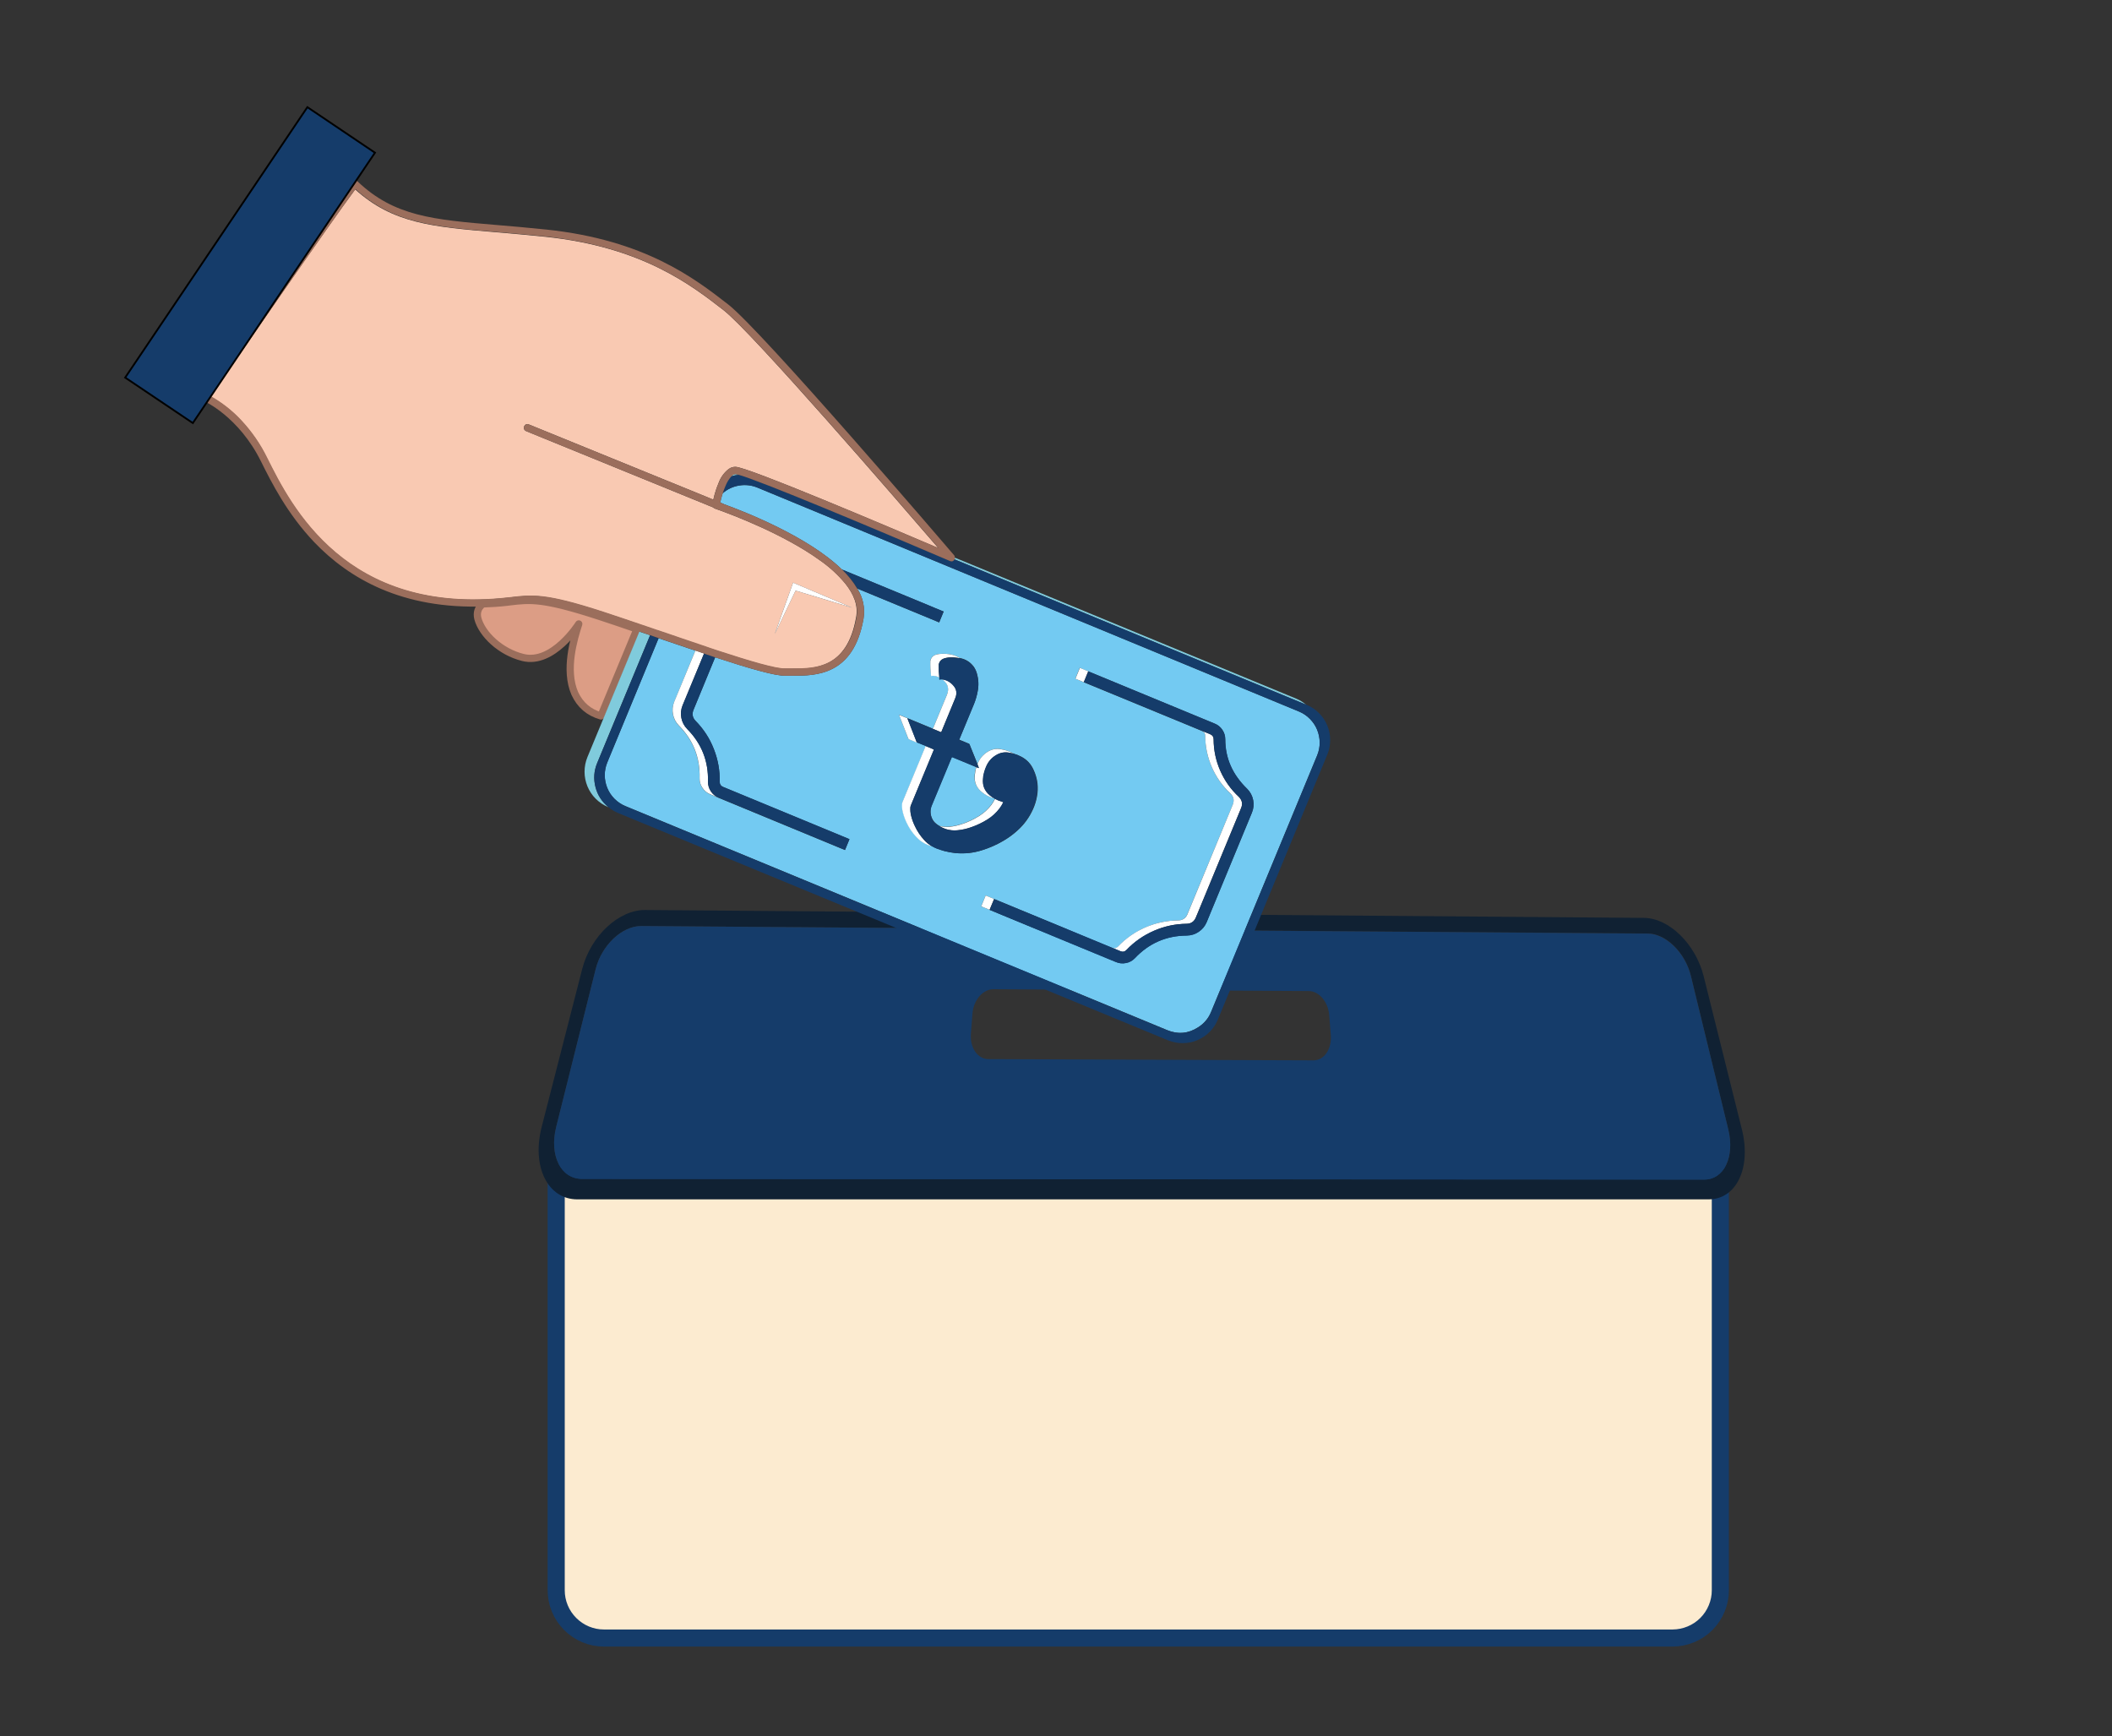 <?xml version="1.0" encoding="UTF-8"?>
<svg xmlns="http://www.w3.org/2000/svg" xmlns:xlink="http://www.w3.org/1999/xlink" width="122.25pt" height="100.5pt" viewBox="0 0 122.25 100.5" version="1.2">
<rect x="0" y="0" width="122.25" height="100.5" fill="#333333" stroke="none"/>
<g id="surface1">
<path style="fill-rule:nonzero;fill:rgb(98.819%,92.159%,81.569%);fill-opacity:1;stroke-width:5.82;stroke-linecap:round;stroke-linejoin:round;stroke:rgb(8.24%,23.529%,41.57%);stroke-opacity:1;stroke-miterlimit:4;" d="M 390.864 637.008 L 787.22 637.008 L 787.22 779.309 C 787.22 781.441 786.807 783.528 785.981 785.501 C 785.156 787.496 783.986 789.262 782.473 790.775 C 780.936 792.312 779.193 793.481 777.198 794.307 C 775.226 795.133 773.162 795.545 771.006 795.568 L 407.101 795.568 C 404.945 795.568 402.881 795.155 400.886 794.33 C 398.89 793.504 397.148 792.312 395.611 790.798 C 394.097 789.262 392.905 787.519 392.079 785.524 C 391.254 783.528 390.841 781.464 390.841 779.309 L 390.841 637.008 Z M 390.864 637.008 " transform="matrix(0.17,0,0,0.17,-34.248,-40.428)"/>
<path style=" stroke:none;fill-rule:nonzero;fill:rgb(6.27%,12.939%,20%);fill-opacity:1;" d="M 95.164 53.133 L 37.344 52.676 C 35.82 52.664 34.191 54.172 33.699 56.094 L 31.352 65.242 C 30.77 67.52 31.695 69.426 33.422 69.426 L 98.898 69.426 C 100.523 69.426 101.379 67.586 100.828 65.379 L 98.613 56.504 C 98.141 54.633 96.605 53.145 95.164 53.133 Z M 100.039 65.379 C 100.426 66.965 99.801 68.285 98.637 68.285 L 33.695 68.242 C 32.457 68.242 31.785 66.879 32.195 65.238 L 34.48 56.094 C 34.832 54.699 36.016 53.594 37.125 53.602 L 95.379 54.035 C 96.43 54.035 97.547 55.133 97.879 56.492 Z M 100.039 65.379 "/>
<path style=" stroke:none;fill-rule:nonzero;fill:rgb(8.24%,23.529%,41.57%);fill-opacity:1;" d="M 95.375 54.043 L 37.121 53.605 C 36.012 53.598 34.828 54.707 34.477 56.102 L 32.191 65.242 C 31.785 66.879 32.457 68.242 33.695 68.242 L 98.637 68.277 C 99.801 68.277 100.426 66.961 100.039 65.375 L 97.871 56.492 C 97.539 55.141 96.422 54.051 95.375 54.043 Z M 77.031 59.918 C 77.094 60.727 76.645 61.383 76.027 61.379 L 57.219 61.309 C 56.586 61.309 56.129 60.637 56.199 59.824 L 56.289 58.676 C 56.348 57.887 56.895 57.258 57.508 57.262 L 75.75 57.367 C 76.352 57.367 76.887 58 76.941 58.781 Z M 77.031 59.918 "/>
<path style="fill-rule:nonzero;fill:rgb(86.269%,61.569%,52.159%);fill-opacity:1;stroke-width:2.46;stroke-linecap:round;stroke-linejoin:round;stroke:rgb(60.779%,43.14%,36.079%);stroke-opacity:1;stroke-miterlimit:4;" d="M 405.426 447.647 C 386.277 441.41 381.989 441.914 374.902 442.763 L 374.031 442.877 C 371.21 443.198 368.504 443.359 365.844 443.451 C 364.215 444.758 363.665 446.432 364.169 448.45 C 365.614 453.725 371.76 459.756 379.512 461.683 C 389.74 464.251 398.524 450.262 398.524 450.262 C 396.872 455.33 393.685 465.902 397.17 473.929 C 398.982 477.851 401.941 480.396 406.069 481.589 L 418.338 452.005 C 413.682 450.399 409.279 448.909 405.426 447.647 Z M 405.426 447.647 " transform="matrix(0.17,0,0,0.17,-34.248,-40.428)"/>
<path style=" stroke:none;fill-rule:nonzero;fill:rgb(50.2%,79.61%,86.269%);fill-opacity:1;" d="M 42.57 27.441 C 42.473 27.449 42.391 27.492 42.324 27.57 C 42.473 27.527 42.625 27.496 42.777 27.484 C 42.711 27.465 42.641 27.449 42.57 27.441 Z M 42.57 27.441 "/>
<path style=" stroke:none;fill-rule:nonzero;fill:rgb(50.2%,79.61%,86.269%);fill-opacity:1;" d="M 75.066 40.457 L 55.273 32.281 C 55.273 32.316 55.262 32.348 55.246 32.379 L 75.602 40.797 C 75.441 40.656 75.262 40.543 75.066 40.457 Z M 75.066 40.457 "/>
<path style=" stroke:none;fill-rule:nonzero;fill:rgb(50.2%,79.61%,86.269%);fill-opacity:1;" d="M 34.566 44.172 L 35.566 41.75 L 37.633 36.77 L 37.008 36.562 L 34.922 41.605 L 34 43.832 C 33.891 44.102 33.836 44.383 33.836 44.676 C 33.836 44.969 33.895 45.25 34.004 45.52 C 34.117 45.789 34.273 46.027 34.48 46.234 C 34.688 46.441 34.926 46.602 35.195 46.715 L 35.223 46.727 C 34.844 46.418 34.59 46.031 34.469 45.559 C 34.348 45.086 34.379 44.621 34.566 44.172 Z M 34.566 44.172 "/>
<path style=" stroke:none;fill-rule:nonzero;fill:rgb(45.099%,79.219%,94.899%);fill-opacity:1;" d="M 76.242 43.727 C 76.34 43.488 76.391 43.238 76.387 42.98 C 76.387 42.727 76.336 42.477 76.238 42.238 C 76.141 42 76 41.793 75.816 41.609 C 75.637 41.426 75.426 41.285 75.191 41.188 L 43.836 28.223 C 43.496 28.086 43.148 28.047 42.785 28.105 C 42.426 28.164 42.105 28.316 41.832 28.555 C 41.773 28.73 41.727 28.91 41.688 29.09 L 41.844 29.152 L 41.887 29.172 L 41.914 29.188 C 43.137 29.633 46.777 31.062 48.738 32.969 L 53.785 35.055 L 54.137 35.203 L 54.621 35.402 L 54.363 36.031 L 53.879 35.828 L 49.621 34.07 C 49.957 34.602 50.078 35.18 49.984 35.805 C 49.406 39.113 47.211 39.113 45.898 39.113 C 45.742 39.113 45.598 39.113 45.473 39.113 C 44.895 39.141 43.312 38.676 41.395 38.047 L 40.137 41.098 C 40.043 41.34 40.086 41.551 40.266 41.734 C 40.727 42.203 41.078 42.742 41.316 43.355 C 41.559 43.969 41.672 44.602 41.66 45.258 C 41.656 45.398 41.719 45.496 41.848 45.551 L 43.309 46.156 L 48.684 48.379 L 49.168 48.578 L 48.91 49.207 L 48.422 49.004 L 41.59 46.18 L 41.102 45.98 C 40.918 45.902 40.766 45.777 40.656 45.609 C 40.547 45.441 40.492 45.258 40.492 45.055 C 40.527 43.863 40.125 42.848 39.289 42 C 39.113 41.82 39.004 41.605 38.953 41.359 C 38.906 41.113 38.926 40.871 39.023 40.637 L 40.25 37.664 C 39.66 37.465 39.047 37.258 38.438 37.051 L 38.121 36.941 L 35.152 44.129 C 35.055 44.367 35.004 44.613 35.004 44.871 C 35.004 45.129 35.055 45.379 35.152 45.617 C 35.25 45.852 35.391 46.062 35.574 46.246 C 35.758 46.426 35.969 46.566 36.207 46.664 L 67.559 59.629 C 68.184 59.887 68.777 59.832 69.344 59.469 C 69.691 59.254 69.945 58.953 70.102 58.574 Z M 68.695 54.156 C 67.508 54.164 66.504 54.602 65.688 55.469 C 65.547 55.613 65.379 55.707 65.18 55.746 C 64.98 55.785 64.789 55.77 64.602 55.691 L 64.117 55.492 L 56.793 52.465 L 57.055 51.836 L 57.539 52.039 L 58.996 52.641 L 64.375 54.863 C 64.504 54.918 64.617 54.895 64.715 54.793 C 65.168 54.316 65.695 53.945 66.301 53.684 C 66.902 53.422 67.531 53.285 68.191 53.277 C 68.449 53.277 68.629 53.156 68.73 52.922 L 71.355 46.586 C 71.457 46.344 71.418 46.129 71.23 45.941 C 70.766 45.508 70.406 45.004 70.152 44.422 C 69.895 43.84 69.766 43.234 69.766 42.598 C 69.766 42.461 69.703 42.367 69.574 42.312 L 68.934 42.047 L 62.734 39.492 L 62.246 39.285 L 62.5 38.656 L 62.984 38.859 L 70.309 41.887 C 70.492 41.961 70.641 42.082 70.75 42.246 C 70.863 42.414 70.918 42.594 70.918 42.793 C 70.918 43.895 71.34 44.84 72.18 45.656 C 72.363 45.836 72.484 46.055 72.535 46.309 C 72.586 46.562 72.559 46.809 72.461 47.047 L 69.84 53.383 C 69.742 53.613 69.59 53.797 69.383 53.938 C 69.176 54.078 68.945 54.152 68.695 54.156 Z M 52.051 41.402 L 52.051 41.379 L 52.105 41.402 L 52.535 41.574 L 52.59 41.598 L 53.953 42.16 C 54 42.18 54 42.18 54.023 42.129 C 54.285 41.492 54.547 40.859 54.812 40.219 C 54.852 40.129 54.875 40.039 54.883 39.938 C 54.891 39.762 54.836 39.605 54.711 39.473 C 54.66 39.414 54.605 39.359 54.543 39.312 L 54.523 39.312 C 54.477 39.309 54.434 39.312 54.391 39.328 C 54.379 39.32 54.379 39.309 54.379 39.297 C 54.375 39.285 54.379 39.238 54.379 39.207 C 54.27 39.152 54.156 39.121 54.039 39.113 C 53.992 39.105 53.949 39.113 53.906 39.125 C 53.895 39.117 53.898 39.105 53.895 39.098 C 53.859 38.816 53.848 38.539 53.855 38.258 C 53.855 38.25 53.855 38.242 53.855 38.234 C 53.891 38.082 53.98 37.977 54.121 37.914 C 54.246 37.867 54.375 37.844 54.508 37.844 C 54.688 37.836 54.867 37.848 55.047 37.883 C 55.23 37.922 55.402 37.988 55.559 38.09 C 55.891 38.152 56.156 38.316 56.359 38.582 C 56.449 38.711 56.512 38.848 56.551 38.996 C 56.645 39.328 56.66 39.664 56.594 40.004 C 56.547 40.266 56.473 40.52 56.371 40.77 C 56.094 41.434 55.816 42.102 55.543 42.766 C 55.527 42.809 55.52 42.812 55.543 42.82 L 55.586 42.84 L 56.074 43.043 C 56.098 43.051 56.113 43.062 56.121 43.086 C 56.277 43.473 56.43 43.855 56.586 44.238 C 56.598 44.211 56.605 44.184 56.617 44.152 C 56.734 43.883 56.918 43.672 57.168 43.516 C 57.414 43.363 57.68 43.312 57.961 43.371 C 58.191 43.406 58.406 43.48 58.609 43.586 C 58.633 43.598 58.652 43.613 58.676 43.625 C 58.82 43.664 58.961 43.719 59.094 43.789 C 59.43 43.957 59.676 44.215 59.828 44.559 C 60.062 45.062 60.129 45.59 60.02 46.137 C 59.973 46.383 59.898 46.617 59.797 46.844 C 59.586 47.312 59.289 47.723 58.906 48.066 C 58.645 48.305 58.363 48.512 58.055 48.688 C 57.68 48.906 57.289 49.078 56.879 49.207 C 56.363 49.375 55.84 49.43 55.301 49.379 C 55.086 49.355 54.875 49.316 54.668 49.262 C 54.523 49.223 54.383 49.172 54.246 49.125 C 54.148 49.086 54.059 49.043 53.973 48.992 C 53.902 48.969 53.828 48.949 53.762 48.922 C 53.473 48.812 53.23 48.645 53.027 48.41 C 52.809 48.172 52.629 47.91 52.492 47.617 C 52.398 47.422 52.324 47.223 52.273 47.012 C 52.23 46.844 52.215 46.676 52.23 46.504 C 52.234 46.473 52.242 46.441 52.254 46.414 L 53.57 43.227 C 53.594 43.176 53.59 43.176 53.539 43.152 L 53.121 42.984 L 52.621 42.793 C 52.598 42.785 52.578 42.766 52.57 42.742 Z M 52.051 41.402 "/>
<path style=" stroke:none;fill-rule:nonzero;fill:rgb(45.099%,79.219%,94.899%);fill-opacity:1;" d="M 53.941 47.352 C 54 47.488 54.086 47.602 54.203 47.691 C 54.258 47.734 54.312 47.773 54.375 47.809 C 54.559 47.852 54.75 47.867 54.941 47.852 C 55.203 47.828 55.461 47.77 55.711 47.684 C 56.047 47.57 56.367 47.422 56.668 47.23 C 56.945 47.059 57.184 46.844 57.379 46.582 C 57.457 46.477 57.523 46.367 57.582 46.25 C 57.582 46.246 57.586 46.238 57.59 46.234 L 57.57 46.219 L 57.469 46.184 C 57.227 46.117 57.008 46 56.816 45.836 C 56.508 45.582 56.375 45.258 56.414 44.863 C 56.426 44.711 56.457 44.562 56.504 44.418 C 56.504 44.41 56.504 44.402 56.504 44.395 L 55.141 43.832 C 55.09 43.812 55.09 43.812 55.07 43.863 C 54.691 44.773 54.316 45.691 53.938 46.602 C 53.832 46.852 53.836 47.102 53.941 47.352 Z M 53.941 47.352 "/>
<path style=" stroke:none;fill-rule:nonzero;fill:rgb(100%,100%,100%);fill-opacity:1;" d="M 57.543 52.039 L 57.055 51.836 L 56.797 52.465 L 64.117 55.492 L 57.281 52.664 Z M 57.543 52.039 "/>
<path style=" stroke:none;fill-rule:nonzero;fill:rgb(100%,100%,100%);fill-opacity:1;" d="M 62.25 39.289 L 62.508 38.66 L 62.992 38.859 L 62.734 39.488 Z M 62.25 39.289 "/>
<path style=" stroke:none;fill-rule:nonzero;fill:rgb(100%,100%,100%);fill-opacity:1;" d="M 40.98 45.25 C 41.016 44.059 40.613 43.043 39.781 42.195 C 39.605 42.016 39.492 41.801 39.441 41.555 C 39.395 41.309 39.418 41.066 39.512 40.832 L 40.754 37.828 L 40.254 37.656 L 39.023 40.629 C 38.93 40.863 38.91 41.102 38.957 41.352 C 39.008 41.598 39.117 41.812 39.293 41.992 C 40.129 42.84 40.531 43.855 40.496 45.047 C 40.492 45.246 40.547 45.434 40.66 45.602 C 40.77 45.77 40.918 45.895 41.105 45.973 L 41.59 46.172 C 41.406 46.094 41.258 45.973 41.145 45.805 C 41.035 45.637 40.98 45.449 40.98 45.25 Z M 40.98 45.25 "/>
<path style=" stroke:none;fill-rule:nonzero;fill:rgb(100%,100%,100%);fill-opacity:1;" d="M 71.836 46.781 C 71.941 46.539 71.898 46.324 71.715 46.133 C 71.246 45.703 70.887 45.195 70.633 44.617 C 70.379 44.035 70.25 43.426 70.246 42.793 C 70.246 42.656 70.184 42.559 70.059 42.508 L 69.57 42.305 C 69.699 42.359 69.762 42.453 69.762 42.59 C 69.766 43.227 69.895 43.832 70.148 44.414 C 70.402 44.996 70.762 45.5 71.227 45.934 C 71.414 46.121 71.453 46.336 71.355 46.582 L 68.734 52.922 C 68.633 53.156 68.449 53.277 68.195 53.277 C 67.535 53.285 66.906 53.418 66.301 53.68 C 65.699 53.941 65.168 54.312 64.715 54.789 C 64.617 54.887 64.504 54.91 64.375 54.859 L 64.859 55.059 C 64.988 55.113 65.102 55.09 65.199 54.988 C 65.652 54.512 66.184 54.141 66.785 53.879 C 67.387 53.617 68.02 53.48 68.676 53.473 C 68.934 53.469 69.113 53.352 69.215 53.117 Z M 71.836 46.781 "/>
<path style=" stroke:none;fill-rule:nonzero;fill:rgb(100%,100%,100%);fill-opacity:1;" d="M 55.582 42.844 L 55.539 42.824 L 55.574 42.84 Z M 55.582 42.844 "/>
<path style=" stroke:none;fill-rule:nonzero;fill:rgb(100%,100%,100%);fill-opacity:1;" d="M 53.945 42.168 L 54.43 42.367 C 54.48 42.391 54.48 42.391 54.5 42.336 C 54.762 41.703 55.027 41.066 55.289 40.43 C 55.328 40.34 55.355 40.246 55.363 40.148 C 55.371 39.969 55.312 39.812 55.191 39.68 C 55.102 39.578 55 39.492 54.879 39.426 C 54.773 39.367 54.66 39.332 54.539 39.32 C 54.602 39.367 54.656 39.422 54.707 39.48 C 54.832 39.609 54.887 39.766 54.879 39.945 C 54.871 40.043 54.848 40.137 54.809 40.227 C 54.543 40.863 54.281 41.5 54.02 42.137 C 53.992 42.184 53.992 42.184 53.945 42.168 Z M 53.945 42.168 "/>
<path style=" stroke:none;fill-rule:nonzero;fill:rgb(100%,100%,100%);fill-opacity:1;" d="M 56.652 44.426 C 56.656 44.434 56.656 44.445 56.652 44.453 C 56.637 44.453 56.621 44.453 56.605 44.441 L 56.512 44.402 C 56.512 44.41 56.512 44.418 56.512 44.426 C 56.465 44.57 56.438 44.719 56.426 44.871 C 56.383 45.266 56.516 45.594 56.824 45.844 C 57.016 46.008 57.234 46.125 57.48 46.195 L 57.578 46.227 C 57.484 46.176 57.395 46.113 57.309 46.047 C 57 45.793 56.867 45.469 56.91 45.07 C 56.922 44.918 56.949 44.773 57 44.625 C 57.027 44.535 57.062 44.445 57.098 44.359 C 57.215 44.086 57.398 43.875 57.652 43.723 C 57.895 43.566 58.16 43.52 58.445 43.574 C 58.52 43.59 58.598 43.605 58.672 43.629 C 58.648 43.617 58.629 43.602 58.605 43.59 C 58.402 43.48 58.188 43.41 57.957 43.375 C 57.676 43.316 57.41 43.367 57.164 43.52 C 56.914 43.676 56.73 43.887 56.613 44.156 C 56.602 44.188 56.594 44.215 56.582 44.242 C 56.605 44.305 56.629 44.363 56.652 44.426 Z M 56.652 44.426 "/>
<path style=" stroke:none;fill-rule:nonzero;fill:rgb(100%,100%,100%);fill-opacity:1;" d="M 57.961 46.395 C 57.836 46.355 57.711 46.305 57.598 46.242 C 57.594 46.246 57.59 46.254 57.586 46.262 C 57.531 46.375 57.465 46.488 57.387 46.59 C 57.188 46.852 56.949 47.066 56.672 47.238 C 56.371 47.43 56.055 47.578 55.719 47.691 C 55.469 47.781 55.211 47.836 54.949 47.863 C 54.758 47.875 54.566 47.859 54.379 47.816 C 54.504 47.895 54.637 47.953 54.777 48 C 54.992 48.062 55.211 48.086 55.434 48.062 C 55.695 48.035 55.953 47.98 56.203 47.891 C 56.539 47.777 56.859 47.629 57.16 47.438 C 57.438 47.266 57.676 47.051 57.871 46.789 C 57.949 46.684 58.016 46.574 58.074 46.457 C 58.078 46.449 58.082 46.441 58.082 46.434 Z M 57.961 46.395 "/>
<path style=" stroke:none;fill-rule:nonzero;fill:rgb(100%,100%,100%);fill-opacity:1;" d="M 52.535 41.602 C 52.535 41.602 52.535 41.602 52.535 41.582 L 52.105 41.41 L 52.051 41.387 L 52.051 41.406 L 52.574 42.75 C 52.582 42.773 52.598 42.789 52.625 42.801 L 53.109 43 C 53.082 42.988 53.066 42.973 53.059 42.949 C 52.883 42.496 52.711 42.047 52.535 41.602 Z M 52.535 41.602 "/>
<path style=" stroke:none;fill-rule:nonzero;fill:rgb(100%,100%,100%);fill-opacity:1;" d="M 52.961 47.824 C 52.867 47.633 52.793 47.43 52.742 47.223 C 52.699 47.055 52.688 46.883 52.699 46.711 C 52.703 46.68 52.711 46.652 52.723 46.625 L 54.043 43.438 C 54.062 43.387 54.062 43.387 54.008 43.363 L 53.523 43.16 C 53.578 43.184 53.578 43.184 53.555 43.238 L 52.238 46.426 C 52.227 46.453 52.219 46.48 52.215 46.512 C 52.199 46.684 52.215 46.855 52.258 47.023 C 52.309 47.23 52.383 47.43 52.477 47.625 C 52.613 47.918 52.793 48.184 53.012 48.422 C 53.215 48.652 53.457 48.82 53.746 48.93 C 53.812 48.957 53.887 48.977 53.957 49 C 53.785 48.898 53.629 48.777 53.496 48.629 C 53.277 48.387 53.098 48.121 52.961 47.824 Z M 52.961 47.824 "/>
<path style=" stroke:none;fill-rule:nonzero;fill:rgb(100%,100%,100%);fill-opacity:1;" d="M 53.852 38.266 C 53.844 38.547 53.855 38.824 53.891 39.105 C 53.891 39.113 53.891 39.125 53.902 39.137 C 53.945 39.121 53.988 39.117 54.035 39.121 C 54.156 39.129 54.27 39.164 54.375 39.219 C 54.348 38.969 54.336 38.719 54.344 38.465 C 54.344 38.457 54.344 38.449 54.344 38.441 C 54.379 38.289 54.469 38.184 54.609 38.125 C 54.734 38.078 54.863 38.055 54.992 38.051 C 55.176 38.043 55.355 38.059 55.535 38.094 L 55.562 38.094 C 55.406 37.992 55.234 37.922 55.051 37.887 C 54.871 37.852 54.691 37.836 54.508 37.848 C 54.379 37.848 54.25 37.871 54.125 37.914 C 53.984 37.977 53.895 38.082 53.859 38.234 C 53.855 38.246 53.852 38.254 53.852 38.266 Z M 53.852 38.266 "/>
<path style=" stroke:none;fill-rule:nonzero;fill:rgb(8.24%,23.529%,41.57%);fill-opacity:1;" d="M 53.785 35.051 L 48.738 32.965 C 49.082 33.289 49.375 33.656 49.621 34.066 L 53.879 35.824 L 54.363 36.023 L 54.621 35.398 L 54.137 35.199 Z M 53.785 35.051 "/>
<path style=" stroke:none;fill-rule:nonzero;fill:rgb(8.24%,23.529%,41.57%);fill-opacity:1;" d="M 76.828 43.684 C 76.941 43.414 76.996 43.133 76.996 42.84 C 76.996 42.547 76.938 42.266 76.828 41.996 C 76.715 41.727 76.559 41.488 76.352 41.281 C 76.145 41.074 75.906 40.914 75.637 40.801 L 75.609 40.789 L 55.246 32.375 C 55.246 32.375 55.246 32.391 55.234 32.398 C 55.168 32.488 55.082 32.508 54.98 32.465 C 50.621 30.59 44.109 27.867 42.781 27.484 C 42.625 27.496 42.477 27.527 42.328 27.57 C 42.191 27.723 42.086 27.891 42.008 28.082 C 41.941 28.234 41.879 28.391 41.832 28.551 C 42.105 28.312 42.426 28.164 42.785 28.105 C 43.148 28.043 43.496 28.086 43.836 28.223 L 75.191 41.188 C 75.426 41.285 75.637 41.426 75.816 41.609 C 76 41.793 76.141 42 76.238 42.238 C 76.336 42.477 76.387 42.727 76.387 42.98 C 76.391 43.238 76.34 43.488 76.242 43.727 L 70.102 58.578 C 69.949 58.957 69.695 59.254 69.348 59.473 C 68.781 59.836 68.188 59.887 67.562 59.633 L 36.211 46.668 C 35.973 46.57 35.762 46.43 35.578 46.246 C 35.395 46.066 35.254 45.855 35.156 45.617 C 35.059 45.379 35.008 45.133 35.008 44.875 C 35.008 44.617 35.055 44.367 35.156 44.129 L 38.125 36.941 L 38.082 36.93 L 37.93 36.875 L 37.887 36.863 L 37.629 36.77 L 35.57 41.75 L 34.566 44.172 C 34.379 44.621 34.348 45.086 34.469 45.559 C 34.59 46.031 34.844 46.418 35.223 46.727 C 35.387 46.859 35.566 46.973 35.762 47.055 L 67.609 60.219 C 67.879 60.328 68.16 60.383 68.453 60.383 C 68.746 60.383 69.027 60.328 69.297 60.215 C 69.566 60.102 69.805 59.945 70.012 59.738 C 70.219 59.531 70.379 59.293 70.492 59.023 Z M 76.828 43.684 "/>
<path style=" stroke:none;fill-rule:nonzero;fill:rgb(8.24%,23.529%,41.57%);fill-opacity:1;" d="M 41.66 45.258 C 41.676 44.602 41.562 43.969 41.32 43.355 C 41.082 42.742 40.73 42.203 40.27 41.734 C 40.09 41.551 40.047 41.34 40.141 41.098 L 41.398 38.047 L 40.898 37.879 L 40.754 37.828 L 39.504 40.84 C 39.41 41.074 39.387 41.316 39.438 41.562 C 39.484 41.809 39.598 42.023 39.773 42.203 C 40.609 43.047 41.012 44.062 40.98 45.25 C 40.98 45.449 41.031 45.637 41.145 45.805 C 41.254 45.973 41.406 46.098 41.59 46.172 L 48.426 49 L 48.914 49.199 L 49.172 48.574 L 48.688 48.371 L 43.309 46.148 L 41.852 45.547 C 41.723 45.492 41.66 45.398 41.66 45.258 Z M 41.66 45.258 "/>
<path style=" stroke:none;fill-rule:nonzero;fill:rgb(8.24%,23.529%,41.57%);fill-opacity:1;" d="M 68.68 53.477 C 68.023 53.484 67.391 53.621 66.789 53.883 C 66.188 54.148 65.656 54.516 65.203 54.992 C 65.105 55.094 64.992 55.117 64.863 55.066 L 64.375 54.863 L 59 52.641 L 57.543 52.039 L 57.281 52.668 L 64.117 55.492 L 64.602 55.691 C 64.789 55.77 64.98 55.785 65.18 55.746 C 65.379 55.707 65.547 55.613 65.688 55.469 C 66.504 54.602 67.508 54.164 68.695 54.156 C 68.949 54.152 69.18 54.082 69.387 53.941 C 69.594 53.801 69.75 53.613 69.848 53.383 L 72.465 47.047 C 72.566 46.809 72.59 46.562 72.539 46.309 C 72.488 46.055 72.371 45.836 72.188 45.656 C 71.344 44.832 70.93 43.895 70.926 42.793 C 70.926 42.594 70.871 42.414 70.758 42.246 C 70.648 42.082 70.5 41.961 70.316 41.887 L 62.992 38.859 L 62.734 39.484 L 68.934 42.039 L 69.574 42.305 L 70.059 42.504 C 70.184 42.559 70.25 42.652 70.25 42.789 C 70.25 43.426 70.379 44.031 70.633 44.613 C 70.891 45.195 71.25 45.699 71.715 46.133 C 71.902 46.32 71.941 46.535 71.84 46.781 L 69.223 53.113 C 69.121 53.355 68.938 53.477 68.68 53.477 Z M 68.68 53.477 "/>
<path style=" stroke:none;fill-rule:nonzero;fill:rgb(8.24%,23.529%,41.57%);fill-opacity:1;" d="M 54.43 42.367 L 53.945 42.168 L 52.582 41.602 L 52.527 41.582 C 52.527 41.594 52.527 41.598 52.527 41.602 C 52.699 42.047 52.879 42.496 53.051 42.941 C 53.059 42.965 53.078 42.984 53.102 42.992 L 53.52 43.16 L 54.004 43.363 C 54.059 43.387 54.059 43.387 54.035 43.438 L 52.719 46.625 C 52.707 46.652 52.699 46.68 52.695 46.711 C 52.68 46.883 52.695 47.055 52.738 47.223 C 52.789 47.43 52.863 47.633 52.957 47.824 C 53.094 48.117 53.273 48.383 53.492 48.621 C 53.625 48.766 53.777 48.891 53.949 48.992 C 54.039 49.043 54.129 49.086 54.227 49.125 C 54.363 49.172 54.504 49.223 54.648 49.262 C 54.855 49.316 55.066 49.355 55.281 49.379 C 55.816 49.43 56.344 49.375 56.855 49.207 C 57.27 49.078 57.66 48.906 58.035 48.688 C 58.34 48.512 58.625 48.305 58.887 48.066 C 59.27 47.723 59.562 47.312 59.773 46.844 C 59.879 46.617 59.953 46.383 60 46.137 C 60.105 45.59 60.043 45.062 59.809 44.559 C 59.656 44.215 59.41 43.957 59.074 43.789 C 58.941 43.719 58.801 43.664 58.652 43.625 C 58.578 43.602 58.504 43.586 58.426 43.57 C 58.145 43.516 57.879 43.562 57.633 43.719 C 57.383 43.871 57.199 44.086 57.082 44.355 C 57.043 44.441 57.012 44.523 56.98 44.625 C 56.934 44.77 56.902 44.918 56.895 45.066 C 56.852 45.465 56.984 45.789 57.293 46.043 C 57.375 46.109 57.465 46.172 57.559 46.223 L 57.582 46.238 C 57.695 46.301 57.82 46.355 57.945 46.391 L 58.066 46.434 C 58.066 46.441 58.062 46.449 58.059 46.457 C 58 46.574 57.934 46.684 57.855 46.789 C 57.66 47.047 57.422 47.266 57.145 47.438 C 56.844 47.625 56.523 47.777 56.188 47.891 C 55.938 47.977 55.68 48.035 55.418 48.059 C 55.195 48.082 54.977 48.062 54.762 47.996 C 54.621 47.953 54.488 47.891 54.363 47.816 C 54.305 47.781 54.25 47.742 54.195 47.699 C 54.078 47.609 53.988 47.496 53.934 47.355 C 53.836 47.109 53.84 46.863 53.945 46.617 C 54.328 45.703 54.703 44.789 55.082 43.879 C 55.102 43.828 55.102 43.828 55.152 43.848 L 56.516 44.41 L 56.609 44.449 C 56.625 44.449 56.637 44.465 56.656 44.461 C 56.66 44.453 56.66 44.441 56.656 44.434 C 56.629 44.371 56.605 44.309 56.582 44.25 C 56.426 43.867 56.273 43.48 56.121 43.098 C 56.109 43.074 56.094 43.059 56.07 43.051 L 55.586 42.852 L 55.574 42.852 L 55.539 42.836 C 55.523 42.836 55.527 42.82 55.539 42.781 C 55.812 42.113 56.09 41.445 56.367 40.781 C 56.469 40.535 56.543 40.281 56.59 40.016 C 56.656 39.676 56.641 39.344 56.547 39.012 C 56.508 38.859 56.445 38.723 56.355 38.598 C 56.152 38.328 55.887 38.164 55.555 38.105 L 55.527 38.105 C 55.348 38.07 55.168 38.055 54.988 38.062 C 54.855 38.066 54.727 38.09 54.602 38.137 C 54.461 38.195 54.371 38.305 54.336 38.453 C 54.336 38.461 54.336 38.469 54.336 38.477 C 54.328 38.73 54.34 38.98 54.367 39.23 C 54.367 39.258 54.367 39.285 54.367 39.316 C 54.367 39.344 54.367 39.34 54.379 39.348 C 54.422 39.332 54.465 39.328 54.512 39.332 L 54.531 39.332 C 54.652 39.348 54.766 39.383 54.871 39.438 C 54.992 39.504 55.098 39.59 55.184 39.695 C 55.305 39.824 55.363 39.98 55.355 40.16 C 55.348 40.258 55.324 40.352 55.281 40.441 C 55.02 41.078 54.758 41.715 54.496 42.352 C 54.48 42.391 54.48 42.391 54.43 42.367 Z M 54.43 42.367 "/>
<path style=" stroke:none;fill-rule:nonzero;fill:rgb(97.649%,78.819%,69.8%);fill-opacity:1;" d="M 48.926 33.777 C 48.5 33.266 48.012 32.82 47.465 32.438 C 45.367 30.918 42.379 29.797 41.582 29.512 L 41.379 29.438 C 41.34 29.426 41.309 29.402 41.285 29.375 L 41.258 29.363 L 41.027 29.27 L 40.773 29.164 L 40.168 28.918 L 30.457 24.957 C 30.43 24.945 30.406 24.93 30.383 24.91 C 30.305 24.828 30.297 24.738 30.359 24.645 C 30.422 24.551 30.508 24.523 30.613 24.57 L 40.324 28.527 L 40.938 28.777 L 41.199 28.887 L 41.289 28.922 C 41.312 28.832 41.336 28.727 41.367 28.609 C 41.43 28.379 41.508 28.156 41.602 27.938 C 41.723 27.617 41.918 27.352 42.188 27.141 C 42.301 27.062 42.43 27.023 42.57 27.023 C 43.27 27.023 51.492 30.523 54.312 31.727 C 51.992 29.031 43.531 19.234 41.879 17.953 C 40.004 16.5 37.172 14.297 31.57 13.707 C 30.535 13.598 29.578 13.52 28.734 13.445 C 25.02 13.133 22.738 12.934 20.559 10.965 C 19.168 12.812 13.172 21.52 12.184 22.949 C 12.832 23.316 13.414 23.77 13.922 24.312 C 14.547 24.973 15.055 25.711 15.453 26.527 C 16.816 29.254 19.992 35.645 29.391 34.598 L 29.535 34.582 C 30.801 34.43 31.562 34.34 34.918 35.434 C 35.582 35.652 36.344 35.91 37.145 36.184 L 37.766 36.395 L 38.027 36.488 L 38.043 36.488 L 38.266 36.562 L 38.582 36.672 C 39.184 36.879 39.793 37.086 40.395 37.289 L 40.891 37.457 L 41.039 37.508 L 41.539 37.676 C 43.375 38.277 44.918 38.734 45.434 38.711 C 45.566 38.711 45.719 38.711 45.879 38.711 C 47.133 38.711 49.031 38.711 49.551 35.75 C 49.691 35.055 49.422 34.398 48.926 33.777 Z M 46.051 34.188 L 44.844 36.703 L 45.906 33.727 L 49.324 35.176 Z M 46.051 34.188 "/>
<path style=" stroke:none;fill-rule:nonzero;fill:rgb(60.779%,43.14%,36.079%);fill-opacity:1;" d="M 55.273 32.273 C 55.273 32.223 55.258 32.176 55.223 32.137 C 54.77 31.605 44.086 19.125 42.148 17.621 C 40.234 16.137 37.348 13.891 31.629 13.289 C 30.586 13.18 29.629 13.098 28.781 13.027 C 25.062 12.715 22.82 12.523 20.695 10.5 C 20.648 10.457 20.594 10.438 20.535 10.445 C 20.473 10.449 20.422 10.477 20.383 10.523 C 19.227 11.996 12.023 22.469 11.719 22.91 C 11.684 22.965 11.676 23.02 11.691 23.082 C 11.707 23.145 11.746 23.191 11.809 23.215 C 11.828 23.227 13.812 24.105 15.102 26.699 C 15.691 27.879 16.609 29.727 18.199 31.395 C 20.203 33.484 23.27 35.281 28.066 35.102 C 28.52 35.082 28.98 35.055 29.461 35 L 29.609 34.984 C 30.816 34.84 31.547 34.75 34.809 35.812 C 35.465 36.027 36.215 36.285 37.008 36.555 L 37.629 36.766 L 37.887 36.855 L 37.93 36.871 L 38.082 36.922 L 38.125 36.938 L 38.441 37.047 C 39.051 37.254 39.66 37.461 40.254 37.66 L 40.754 37.832 L 40.898 37.883 L 41.398 38.051 C 43.316 38.68 44.895 39.141 45.477 39.113 C 45.602 39.113 45.746 39.113 45.902 39.113 C 47.211 39.113 49.406 39.113 49.988 35.809 C 50.082 35.184 49.961 34.605 49.621 34.074 C 49.379 33.668 49.086 33.301 48.742 32.973 C 46.781 31.059 43.141 29.633 41.918 29.191 L 41.891 29.176 L 41.844 29.156 L 41.691 29.094 C 41.73 28.914 41.777 28.734 41.832 28.559 C 41.883 28.398 41.945 28.242 42.012 28.09 C 42.09 27.902 42.195 27.73 42.332 27.578 C 42.395 27.504 42.477 27.461 42.578 27.449 C 42.648 27.457 42.715 27.473 42.785 27.492 C 44.109 27.871 50.621 30.602 54.984 32.473 C 55.086 32.52 55.172 32.496 55.238 32.406 C 55.238 32.406 55.238 32.387 55.25 32.383 C 55.266 32.348 55.273 32.312 55.273 32.273 Z M 41.605 27.938 C 41.512 28.156 41.434 28.379 41.371 28.609 C 41.34 28.727 41.312 28.832 41.293 28.926 L 41.203 28.887 L 40.938 28.777 L 40.328 28.527 L 30.617 24.57 C 30.512 24.527 30.426 24.551 30.363 24.645 C 30.297 24.742 30.309 24.828 30.387 24.91 C 30.41 24.934 30.434 24.949 30.461 24.961 L 40.168 28.918 L 40.777 29.164 L 41.031 29.27 L 41.262 29.363 L 41.289 29.375 C 41.312 29.406 41.344 29.426 41.379 29.441 L 41.586 29.512 C 42.383 29.797 45.371 30.922 47.465 32.441 C 48.016 32.82 48.5 33.27 48.93 33.781 C 49.426 34.398 49.695 35.055 49.578 35.73 C 49.059 38.691 47.16 38.688 45.906 38.688 C 45.742 38.688 45.594 38.688 45.457 38.688 C 44.949 38.715 43.398 38.258 41.562 37.656 L 41.062 37.488 L 40.918 37.438 L 40.418 37.266 C 39.82 37.066 39.207 36.859 38.605 36.648 L 38.289 36.543 L 38.066 36.465 L 38.051 36.465 L 37.793 36.375 L 37.172 36.164 C 36.371 35.891 35.609 35.633 34.941 35.414 C 31.59 34.32 30.828 34.414 29.562 34.562 L 29.418 34.578 C 20.016 35.633 16.836 29.238 15.477 26.512 C 15.078 25.695 14.566 24.957 13.945 24.297 C 13.434 23.754 12.855 23.301 12.207 22.934 C 13.191 21.504 19.191 12.797 20.578 10.949 C 22.758 12.926 25.039 13.117 28.754 13.43 C 29.605 13.504 30.555 13.582 31.59 13.691 C 37.184 14.297 40.016 16.496 41.891 17.953 C 43.535 19.23 51.996 29.023 54.324 31.723 C 51.5 30.52 43.273 27.023 42.57 27.023 C 42.43 27.023 42.301 27.066 42.184 27.145 C 41.918 27.355 41.723 27.621 41.605 27.938 Z M 41.605 27.938 "/>
<path style=" stroke:none;fill-rule:nonzero;fill:rgb(100%,100%,100%);fill-opacity:1;" d="M 49.324 35.176 L 45.906 33.727 L 44.844 36.707 L 46.051 34.188 Z M 49.324 35.176 "/>
<path style="fill-rule:nonzero;fill:rgb(8.24%,23.529%,41.57%);fill-opacity:1;stroke-width:0.62;stroke-linecap:butt;stroke-linejoin:miter;stroke:rgb(0%,0%,0%);stroke-opacity:1;stroke-miterlimit:10;" d="M 273 271.603 L 300.751 271.577 L 300.751 382.595 L 273.006 382.588 Z M 273 271.603 " transform="matrix(-0.141,-0.095,0.095,-0.141,23.852,88.72)"/>
</g>
</svg>
